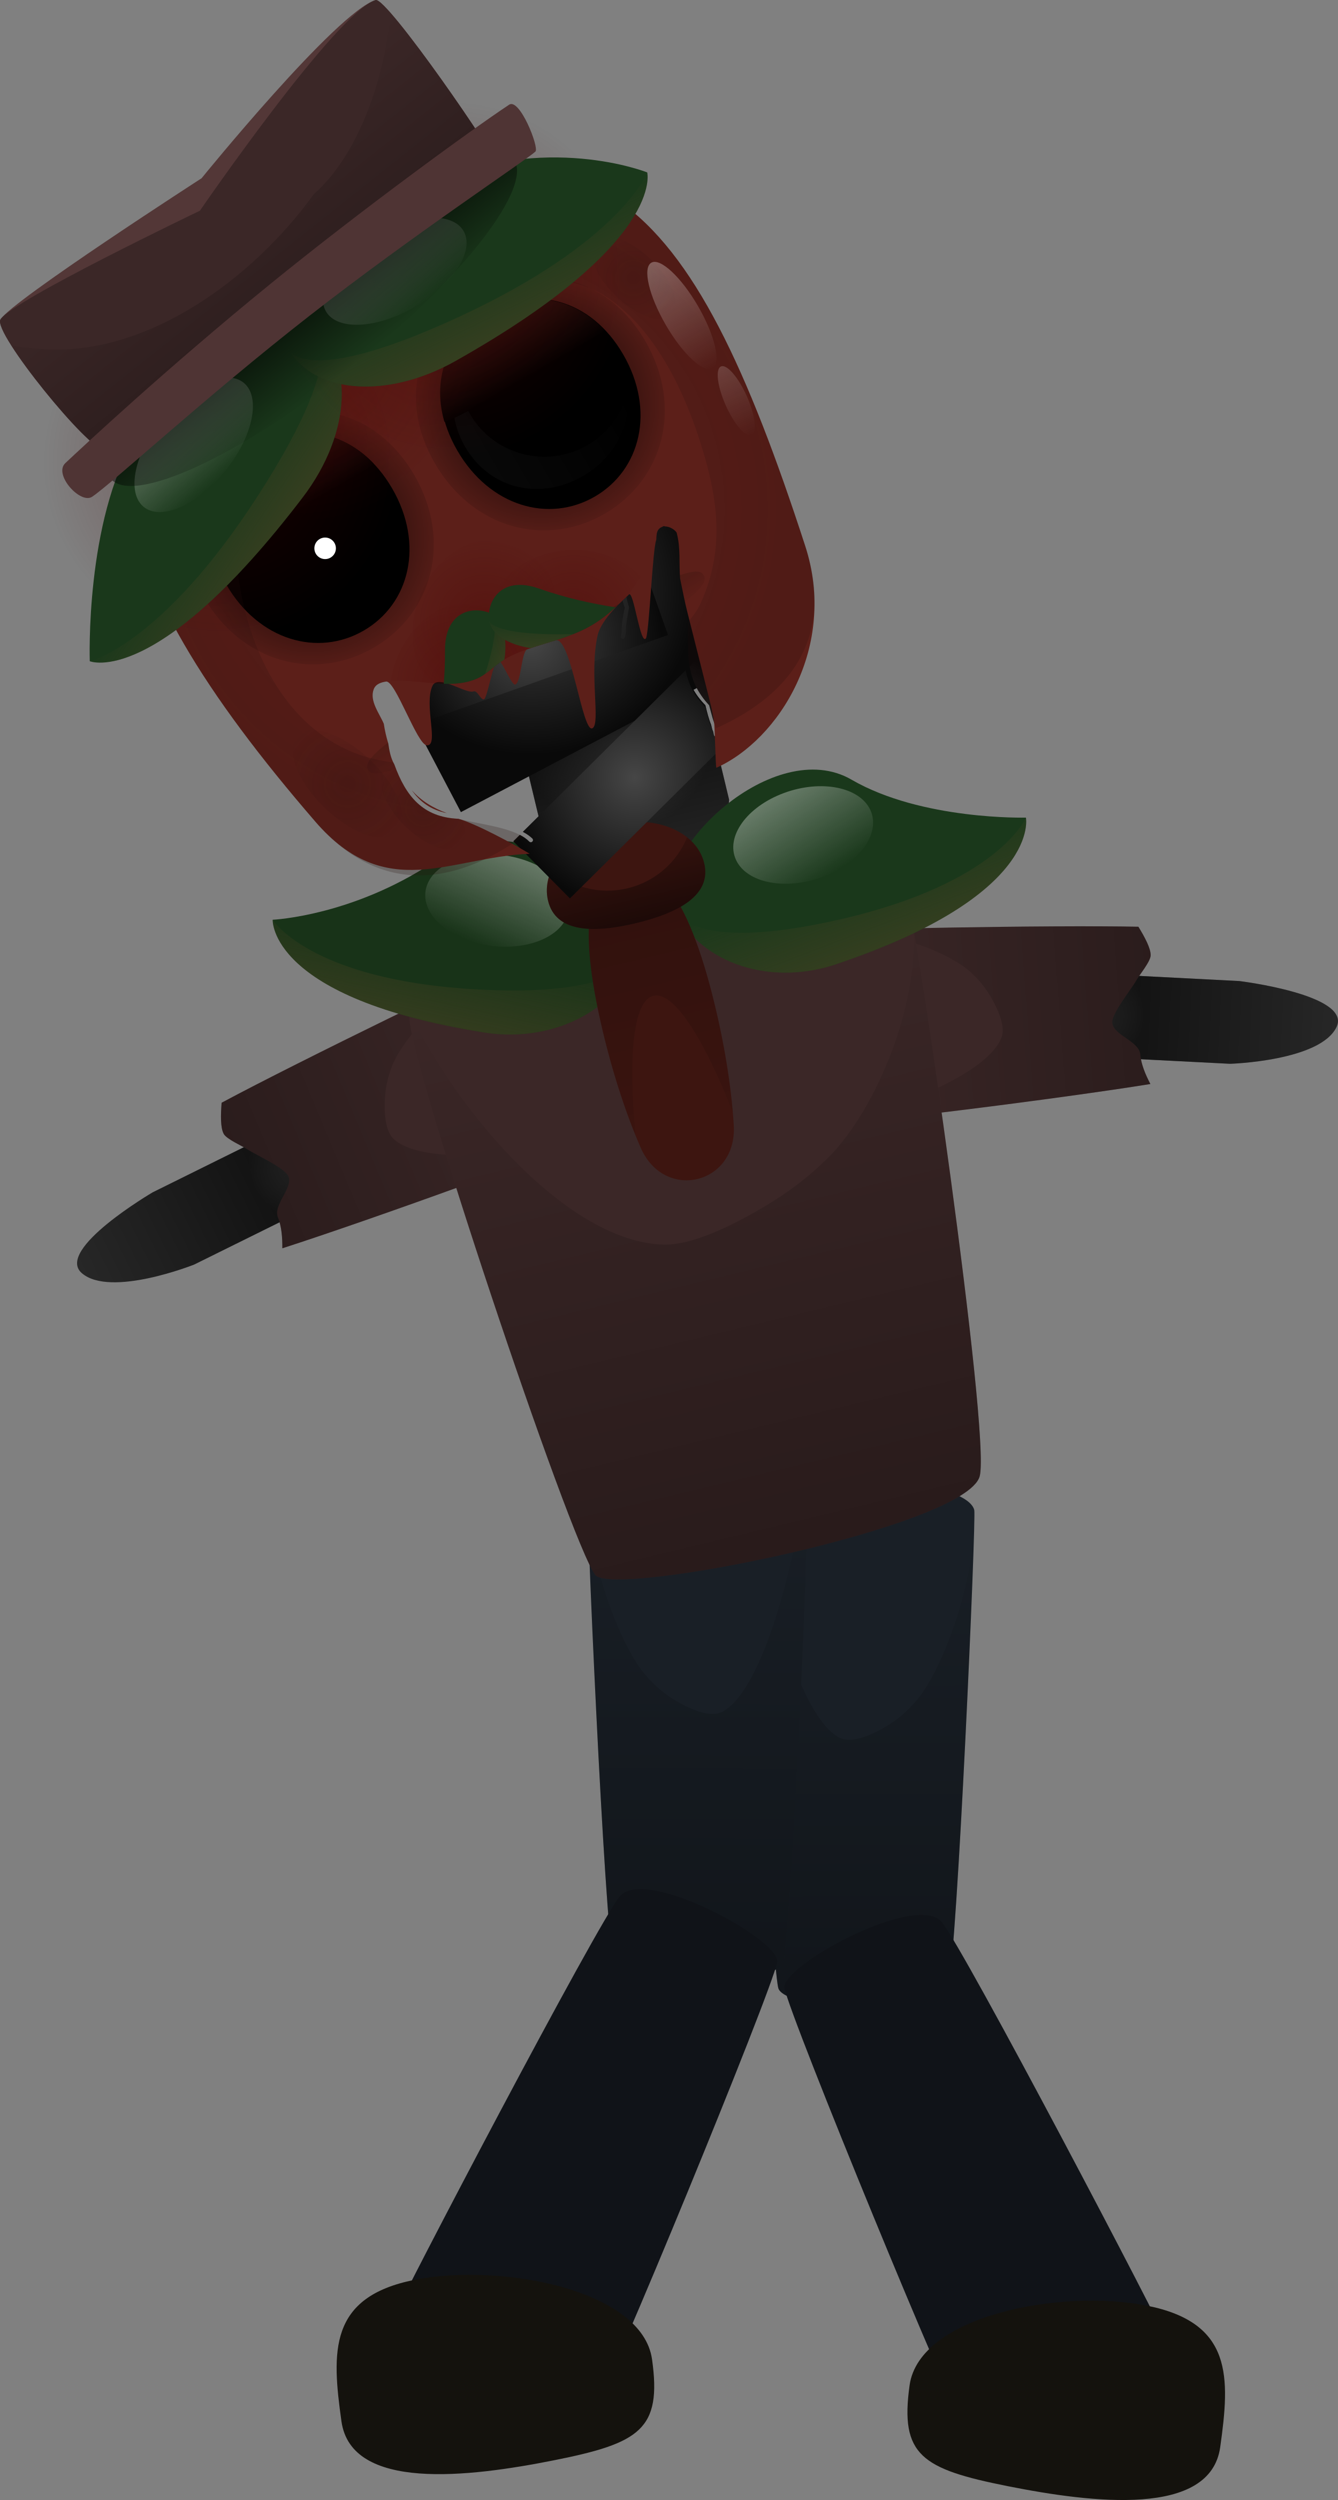 <svg version="1.1" xmlns="http://www.w3.org/2000/svg" xmlns:xlink="http://www.w3.org/1999/xlink" width="155.326" height="290.088" viewBox="0,0,155.326,290.088"><rect x="0" y="0" width="155.326" height="290.088" fill="#808080" stroke="none"/><defs><linearGradient x1="373.074" y1="211.167" x2="373.259" y2="269.863" gradientUnits="userSpaceOnUse" id="color-1"><stop offset="0" stop-color="#000000" stop-opacity="0"/><stop offset="1" stop-color="#000000" stop-opacity="0.311"/></linearGradient><linearGradient x1="353.729" y1="208.167" x2="353.543" y2="266.863" gradientUnits="userSpaceOnUse" id="color-2"><stop offset="0" stop-color="#000000" stop-opacity="0"/><stop offset="1" stop-color="#000000" stop-opacity="0.311"/></linearGradient><radialGradient cx="308.24" cy="171.621" r="6.64" gradientUnits="userSpaceOnUse" id="color-3"><stop offset="0" stop-color="#5a5a5a"/><stop offset="1" stop-color="#272727"/></radialGradient><linearGradient x1="323.589" y1="164.026" x2="282.197" y2="184.506" gradientUnits="userSpaceOnUse" id="color-4"><stop offset="0" stop-color="#000000"/><stop offset="1" stop-color="#000000" stop-opacity="0"/></linearGradient><radialGradient cx="398.984" cy="154.433" r="6.64" gradientUnits="userSpaceOnUse" id="color-5"><stop offset="0" stop-color="#5a5a5a"/><stop offset="1" stop-color="#272727"/></radialGradient><linearGradient x1="381.881" y1="153.555" x2="428.003" y2="155.923" gradientUnits="userSpaceOnUse" id="color-6"><stop offset="0" stop-color="#000000"/><stop offset="1" stop-color="#000000" stop-opacity="0"/></linearGradient><linearGradient x1="445.404" y1="157.667" x2="454.571" y2="159.565" gradientUnits="userSpaceOnUse" id="color-7"><stop offset="0" stop-color="#000000" stop-opacity="0.242"/><stop offset="1" stop-color="#e64e3d"/></linearGradient><radialGradient cx="454.546" cy="166.356" r="6.443" gradientUnits="userSpaceOnUse" id="color-8"><stop offset="0" stop-color="#ffffff" stop-opacity="0.29"/><stop offset="1" stop-color="#ffffff" stop-opacity="0"/></radialGradient><radialGradient cx="454.848" cy="163.398" r="2.335" gradientUnits="userSpaceOnUse" id="color-9"><stop offset="0" stop-color="#ffffff" stop-opacity="0.29"/><stop offset="1" stop-color="#ffffff" stop-opacity="0"/></radialGradient><linearGradient x1="369.209" y1="155.892" x2="411.707" y2="152.66" gradientUnits="userSpaceOnUse" id="color-10"><stop offset="0" stop-color="#000000" stop-opacity="0"/><stop offset="1" stop-color="#000000" stop-opacity="0.311"/></linearGradient><linearGradient x1="441.591" y1="156.988" x2="451.375" y2="159.014" gradientUnits="userSpaceOnUse" id="color-11"><stop offset="0" stop-color="#000000" stop-opacity="0"/><stop offset="1" stop-color="#000000" stop-opacity="0.222"/></linearGradient><linearGradient x1="268.518" y1="195.012" x2="261.214" y2="200.866" gradientUnits="userSpaceOnUse" id="color-12"><stop offset="0" stop-color="#000000" stop-opacity="0.242"/><stop offset="1" stop-color="#e64e3d"/></linearGradient><radialGradient cx="264.32" cy="206.905" r="6.443" gradientUnits="userSpaceOnUse" id="color-13"><stop offset="0" stop-color="#ffffff" stop-opacity="0.29"/><stop offset="1" stop-color="#ffffff" stop-opacity="0"/></radialGradient><radialGradient cx="262.708" cy="204.406" r="2.335" gradientUnits="userSpaceOnUse" id="color-14"><stop offset="0" stop-color="#ffffff" stop-opacity="0.29"/><stop offset="1" stop-color="#ffffff" stop-opacity="0"/></radialGradient><linearGradient x1="335.595" y1="158.823" x2="296.265" y2="175.246" gradientUnits="userSpaceOnUse" id="color-15"><stop offset="0" stop-color="#000000" stop-opacity="0"/><stop offset="1" stop-color="#000000" stop-opacity="0.311"/></linearGradient><linearGradient x1="271.608" y1="192.675" x2="263.812" y2="198.924" gradientUnits="userSpaceOnUse" id="color-16"><stop offset="0" stop-color="#000000" stop-opacity="0"/><stop offset="1" stop-color="#000000" stop-opacity="0.222"/></linearGradient><linearGradient x1="348.929" y1="147.418" x2="365.551" y2="216.621" gradientUnits="userSpaceOnUse" id="color-17"><stop offset="0" stop-color="#000000" stop-opacity="0"/><stop offset="1" stop-color="#000000" stop-opacity="0.311"/></linearGradient><radialGradient cx="344.395" cy="122.352" r="10.979" gradientUnits="userSpaceOnUse" id="color-18"><stop offset="0" stop-color="#5a5a5a"/><stop offset="1" stop-color="#272727"/></radialGradient><radialGradient cx="344.395" cy="122.352" r="10.979" gradientUnits="userSpaceOnUse" id="color-19"><stop offset="0" stop-color="#5a5a5a"/><stop offset="1" stop-color="#272727"/></radialGradient><linearGradient x1="342.071" y1="112.675" x2="348.339" y2="138.77" gradientUnits="userSpaceOnUse" id="color-20"><stop offset="0" stop-color="#000000"/><stop offset="1" stop-color="#000000" stop-opacity="0"/></linearGradient><linearGradient x1="342.071" y1="112.675" x2="348.339" y2="138.77" gradientUnits="userSpaceOnUse" id="color-21"><stop offset="0" stop-color="#000000"/><stop offset="1" stop-color="#000000" stop-opacity="0"/></linearGradient><linearGradient x1="325.624" y1="144.906" x2="323.184" y2="156.028" gradientUnits="userSpaceOnUse" id="color-22"><stop offset="0" stop-color="#4a4323" stop-opacity="0"/><stop offset="1" stop-color="#4a4323" stop-opacity="0.561"/></linearGradient><linearGradient x1="332.795" y1="136.043" x2="328.131" y2="146.286" gradientUnits="userSpaceOnUse" id="color-23"><stop offset="0" stop-color="#ffffff" stop-opacity="0.339"/><stop offset="1" stop-color="#ffffff" stop-opacity="0"/></linearGradient><linearGradient x1="371.306" y1="136.498" x2="375.39" y2="147.176" gradientUnits="userSpaceOnUse" id="color-24"><stop offset="0" stop-color="#4a4323" stop-opacity="0"/><stop offset="1" stop-color="#4a4323" stop-opacity="0.561"/></linearGradient><linearGradient x1="362.933" y1="128.84" x2="369.061" y2="138.281" gradientUnits="userSpaceOnUse" id="color-25"><stop offset="0" stop-color="#ffffff" stop-opacity="0.339"/><stop offset="1" stop-color="#ffffff" stop-opacity="0"/></linearGradient><linearGradient x1="355.16" y1="179.478" x2="345.012" y2="137.229" gradientUnits="userSpaceOnUse" id="color-26"><stop offset="0" stop-color="#000000" stop-opacity="0"/><stop offset="1" stop-color="#000000" stop-opacity="0.207"/></linearGradient><linearGradient x1="343.846" y1="132.376" x2="346.589" y2="143.795" gradientUnits="userSpaceOnUse" id="color-27"><stop offset="0" stop-color="#000000" stop-opacity="0"/><stop offset="1" stop-color="#000000" stop-opacity="0.529"/></linearGradient><radialGradient cx="334.4" cy="105.023" r="19.25" gradientUnits="userSpaceOnUse" id="color-28"><stop offset="0" stop-color="#464646"/><stop offset="1" stop-color="#090909"/></radialGradient><radialGradient cx="334.4" cy="111.051" r="15.222" gradientUnits="userSpaceOnUse" id="color-29"><stop offset="0" stop-color="#464646"/><stop offset="1" stop-color="#090909"/></radialGradient><radialGradient cx="346.437" cy="126.887" r="15.222" gradientUnits="userSpaceOnUse" id="color-30"><stop offset="0" stop-color="#464646"/><stop offset="1" stop-color="#090909"/></radialGradient><radialGradient cx="335.937" cy="110.111" r="15.222" gradientUnits="userSpaceOnUse" id="color-31"><stop offset="0" stop-color="#464646"/><stop offset="1" stop-color="#090909"/></radialGradient><linearGradient x1="333.847" y1="112.765" x2="336.103" y2="116.658" gradientUnits="userSpaceOnUse" id="color-32"><stop offset="0" stop-color="#0b0403" stop-opacity="0.19"/><stop offset="1" stop-color="#0b0403" stop-opacity="0"/></linearGradient><radialGradient cx="326.377" cy="116.152" r="9.929" gradientUnits="userSpaceOnUse" id="color-33"><stop offset="0" stop-color="#4c0000" stop-opacity="0.335"/><stop offset="1" stop-color="#4c0000" stop-opacity="0"/></radialGradient><radialGradient cx="329.049" cy="108.889" r="9.929" gradientUnits="userSpaceOnUse" id="color-34"><stop offset="0" stop-color="#4c0000" stop-opacity="0.335"/><stop offset="1" stop-color="#4c0000" stop-opacity="0"/></radialGradient><linearGradient x1="325.584" y1="118.151" x2="329.207" y2="119.537" gradientUnits="userSpaceOnUse" id="color-35"><stop offset="0" stop-color="#4a4323" stop-opacity="0"/><stop offset="1" stop-color="#4a4323" stop-opacity="0.561"/></linearGradient><linearGradient x1="325.584" y1="118.151" x2="329.207" y2="119.537" gradientUnits="userSpaceOnUse" id="color-36"><stop offset="0" stop-color="#4a4323" stop-opacity="0"/><stop offset="1" stop-color="#4a4323" stop-opacity="0.561"/></linearGradient><radialGradient cx="339.303" cy="108.642" r="9.929" gradientUnits="userSpaceOnUse" id="color-37"><stop offset="0" stop-color="#4c0000" stop-opacity="0.335"/><stop offset="1" stop-color="#4c0000" stop-opacity="0"/></radialGradient><linearGradient x1="340.6" y1="108.024" x2="340.729" y2="111.901" gradientUnits="userSpaceOnUse" id="color-38"><stop offset="0" stop-color="#4a4323" stop-opacity="0"/><stop offset="1" stop-color="#4a4323" stop-opacity="0.561"/></linearGradient><linearGradient x1="340.6" y1="108.024" x2="340.729" y2="111.901" gradientUnits="userSpaceOnUse" id="color-39"><stop offset="0" stop-color="#4a4323" stop-opacity="0"/><stop offset="1" stop-color="#4a4323" stop-opacity="0.561"/></linearGradient><radialGradient cx="308.776" cy="99.136" r="16.086" gradientUnits="userSpaceOnUse" id="color-40"><stop offset="0" stop-color="#000000"/><stop offset="1" stop-color="#000000" stop-opacity="0"/></radialGradient><linearGradient x1="302.578" y1="88.425" x2="307.047" y2="96.137" gradientUnits="userSpaceOnUse" id="color-41"><stop offset="0" stop-color="#38130f"/><stop offset="1" stop-color="#000000"/></linearGradient><radialGradient cx="335.597" cy="83.591" r="16.086" gradientUnits="userSpaceOnUse" id="color-42"><stop offset="0" stop-color="#000000"/><stop offset="1" stop-color="#000000" stop-opacity="0"/></radialGradient><linearGradient x1="327.4" y1="89.639" x2="344.2" y2="79.902" gradientUnits="userSpaceOnUse" id="color-43"><stop offset="0" stop-color="#272727" stop-opacity="0.214"/><stop offset="1" stop-color="#272727" stop-opacity="0"/></linearGradient><linearGradient x1="329.348" y1="72.909" x2="333.818" y2="80.621" gradientUnits="userSpaceOnUse" id="color-44"><stop offset="0" stop-color="#38130f"/><stop offset="1" stop-color="#000000"/></linearGradient><radialGradient cx="326.806" cy="95.783" r="36.721" gradientUnits="userSpaceOnUse" id="color-45"><stop offset="0" stop-color="#240c0a" stop-opacity="0"/><stop offset="1" stop-color="#240c0a" stop-opacity="0.218"/></radialGradient><radialGradient cx="313.116" cy="127.654" r="8.083" gradientUnits="userSpaceOnUse" id="color-46"><stop offset="0" stop-color="#240c0a" stop-opacity="0.19"/><stop offset="1" stop-color="#240c0a" stop-opacity="0"/></radialGradient><radialGradient cx="321.872" cy="130.465" r="6.205" gradientUnits="userSpaceOnUse" id="color-47"><stop offset="0" stop-color="#240c0a" stop-opacity="0.19"/><stop offset="1" stop-color="#240c0a" stop-opacity="0"/></radialGradient><radialGradient cx="346.303" cy="68.917" r="6.205" gradientUnits="userSpaceOnUse" id="color-48"><stop offset="0" stop-color="#240c0a" stop-opacity="0.19"/><stop offset="1" stop-color="#240c0a" stop-opacity="0"/></radialGradient><linearGradient x1="348.365" y1="67.157" x2="355.469" y2="79.413" gradientUnits="userSpaceOnUse" id="color-49"><stop offset="0" stop-color="#ffffff" stop-opacity="0.298"/><stop offset="1" stop-color="#ffffff" stop-opacity="0"/></linearGradient><linearGradient x1="356.453" y1="79.197" x2="360.004" y2="87.159" gradientUnits="userSpaceOnUse" id="color-50"><stop offset="0" stop-color="#ffffff" stop-opacity="0.161"/><stop offset="1" stop-color="#ffffff" stop-opacity="0"/></linearGradient><radialGradient cx="298.487" cy="90.295" r="20.702" gradientUnits="userSpaceOnUse" id="color-51"><stop offset="0" stop-color="#4c0000" stop-opacity="0.335"/><stop offset="1" stop-color="#4c0000" stop-opacity="0"/></radialGradient><radialGradient cx="307.294" cy="76.774" r="20.702" gradientUnits="userSpaceOnUse" id="color-52"><stop offset="0" stop-color="#4c0000" stop-opacity="0.335"/><stop offset="1" stop-color="#4c0000" stop-opacity="0"/></radialGradient><linearGradient x1="295.923" y1="93.975" x2="304.381" y2="99.678" gradientUnits="userSpaceOnUse" id="color-53"><stop offset="0" stop-color="#4a4323" stop-opacity="0"/><stop offset="1" stop-color="#4a4323" stop-opacity="0.561"/></linearGradient><linearGradient x1="291.998" y1="84.532" x2="298.486" y2="92.049" gradientUnits="userSpaceOnUse" id="color-54"><stop offset="0" stop-color="#ffffff" stop-opacity="0.339"/><stop offset="1" stop-color="#ffffff" stop-opacity="0"/></linearGradient><radialGradient cx="325.095" cy="69.197" r="20.702" gradientUnits="userSpaceOnUse" id="color-55"><stop offset="0" stop-color="#4c0000" stop-opacity="0.335"/><stop offset="1" stop-color="#4c0000" stop-opacity="0"/></radialGradient><linearGradient x1="326.898" y1="66.633" x2="331.382" y2="75.795" gradientUnits="userSpaceOnUse" id="color-56"><stop offset="0" stop-color="#4a4323" stop-opacity="0"/><stop offset="1" stop-color="#4a4323" stop-opacity="0.561"/></linearGradient><linearGradient x1="315.34" y1="64.386" x2="321.828" y2="71.903" gradientUnits="userSpaceOnUse" id="color-57"><stop offset="0" stop-color="#ffffff" stop-opacity="0.339"/><stop offset="1" stop-color="#ffffff" stop-opacity="0"/></linearGradient><linearGradient x1="304.404" y1="67.884" x2="313.513" y2="79.344" gradientUnits="userSpaceOnUse" id="color-58"><stop offset="0" stop-color="#000000"/><stop offset="1" stop-color="#000000" stop-opacity="0"/></linearGradient><linearGradient x1="295.105" y1="56.403" x2="308.451" y2="73.193" gradientUnits="userSpaceOnUse" id="color-59"><stop offset="0" stop-color="#000000" stop-opacity="0"/><stop offset="1" stop-color="#000000" stop-opacity="0.258"/></linearGradient></defs><g transform="translate(-272.756,-36.674)"><g data-paper-data="{&quot;isPaintingLayer&quot;:true}" fill-rule="nonzero" stroke-linecap="butt" stroke-linejoin="miter" stroke-miterlimit="10" stroke-dasharray="" stroke-dashoffset="0" style="mix-blend-mode: normal"><g data-paper-data="{&quot;index&quot;:null}" stroke="#000000" stroke-width="0"><g><path d="M363.108,267.361c-0.854,-3.386 -3.295,-54.007 -2.673,-56.221c1.358,-4.835 24.398,-3.31 25.421,0.744c0.245,0.973 -1.996,51.625 -3.017,55.261c-1.23,4.38 -19.091,2.753 -19.73,0.216z" fill="#191f26"/><path d="M363.108,267.361c-0.854,-3.386 -3.295,-54.007 -2.673,-56.221c0.021,-0.075 0.047,-0.149 0.079,-0.221c1.145,10.247 5.052,24.936 9.649,27.364c1.254,0.662 3.116,-0.062 4.341,-0.67c1.69,-0.839 3.195,-1.902 4.709,-3.698c2.632,-3.122 5.993,-11.591 6.62,-19.306c-0.298,10.718 -2.106,49.377 -2.994,52.536c-1.23,4.38 -19.091,2.753 -19.73,0.216z" fill="url(#color-1)"/></g><path d="M363.827,267.373c-0.485,-2.547 15.26,-11.15 18.247,-7.686c2.479,2.875 25.986,47.718 26.172,48.695c0.776,4.069 -19.779,14.649 -23.076,10.825c-1.509,-1.751 -20.694,-48.436 -21.342,-51.834z" fill="#101318"/><path d="M405.922,304.215c9.957,1.984 9.626,8.294 8.486,16.416c-1.14,8.122 -14.731,6.504 -24.688,4.519c-9.957,-1.984 -12.509,-3.583 -11.37,-11.705c1.14,-8.122 17.614,-11.215 27.571,-9.23z" fill="#14120d"/></g><g stroke="#000000" stroke-width="0"><g><path d="M343.964,264.145c-1.021,-3.636 -3.263,-54.288 -3.017,-55.261c1.022,-4.054 24.062,-5.579 25.421,-0.744c0.622,2.214 -1.819,52.835 -2.673,56.221c-0.64,2.537 -18.5,4.165 -19.73,-0.216z" fill="#191f26"/><path d="M343.964,264.145c-0.887,-3.159 -2.696,-41.818 -2.994,-52.536c0.626,7.714 3.988,16.184 6.62,19.306c1.514,1.796 3.02,2.859 4.709,3.698c1.225,0.608 3.087,1.333 4.341,0.67c4.596,-2.428 8.503,-17.117 9.649,-27.364c0.031,0.072 0.058,0.146 0.079,0.221c0.622,2.214 -1.819,52.835 -2.673,56.221c-0.64,2.537 -18.5,4.165 -19.73,-0.216z" fill="url(#color-2)"/></g><path d="M362.976,264.373c-0.648,3.399 -19.833,50.084 -21.342,51.834c-3.297,3.824 -23.852,-6.756 -23.076,-10.825c0.186,-0.977 23.693,-45.82 26.172,-48.695c2.986,-3.464 18.732,5.139 18.247,7.686z" fill="#101318"/><path d="M348.452,310.445c1.14,8.122 -1.413,9.721 -11.37,11.705c-9.957,1.984 -23.548,3.603 -24.688,-4.519c-1.14,-8.122 -1.471,-14.432 8.486,-16.416c9.957,-1.984 26.432,1.108 27.571,9.23z" fill="#14120d"/></g><g data-paper-data="{&quot;index&quot;:null}" stroke="#000000" stroke-width="0"><path d="M282.249,184.399c-3.134,-2.727 8.237,-9.375 8.237,-9.375l30.699,-15.189l4.808,8.383l-30.699,15.189c0,0 -9.733,3.875 -13.046,0.992z" fill="url(#color-3)"/><path d="M282.249,184.399c-3.134,-2.727 8.237,-9.375 8.237,-9.375l30.699,-15.189l4.808,8.383l-30.699,15.189c0,0 -9.733,3.875 -13.046,0.992z" fill="url(#color-4)"/></g><g data-paper-data="{&quot;index&quot;:null}" stroke="#000000" stroke-width="0"><path d="M415.545,160.112l-34.206,-1.756l1.086,-9.602l34.206,1.756c0,0 13.076,1.589 11.282,5.335c-1.896,3.961 -12.368,4.267 -12.368,4.267z" fill="url(#color-5)"/><path d="M415.545,160.112l-34.206,-1.756l1.086,-9.602l34.206,1.756c0,0 13.076,1.589 11.282,5.335c-1.896,3.961 -12.368,4.267 -12.368,4.267z" fill="url(#color-6)"/></g><g stroke="#000000" stroke-width="0"><g data-paper-data="{&quot;index&quot;:null}"><g><g><path d="" fill="#e64e3d"/><path d="" fill="#e64e3d"/><path d="" fill="#e64e3d"/><path d="" fill="#e64e3d"/><path d="" fill="#e64e3d"/><path d="" fill="#e64e3d"/><path d="" fill="url(#color-7)"/></g><g><path d="" fill="url(#color-8)"/><path d="" fill="url(#color-9)"/></g></g><g><path d="M404.911,144.208c0.753,1.234 1.44,2.512 1.423,3.322c-0.015,0.725 -1.312,2.268 -1.686,2.932c-0.543,0.964 -2.904,3.876 -2.77,4.923c0.182,1.432 3.151,2.128 3.247,3.656c0.113,1.147 0.597,2.298 1.176,3.417c-10.219,1.653 -34.971,4.795 -36.317,4.446c-3.587,-0.93 -3.932,-21.081 -1.061,-22.183c0.568,-0.218 25.651,-0.729 35.987,-0.512z" fill="#3b2727"/><path d="M404.911,144.208c0.753,1.234 1.44,2.512 1.423,3.322c-0.015,0.725 -1.312,2.268 -1.686,2.932c-0.543,0.964 -2.904,3.876 -2.77,4.923c0.182,1.432 3.151,2.128 3.247,3.656c0.113,1.147 0.597,2.298 1.176,3.417c-10.219,1.653 -34.971,4.795 -36.317,4.447c-0.056,-0.014 -0.111,-0.034 -0.165,-0.057c7.349,-1.534 17.742,-5.706 19.211,-9.836c0.401,-1.127 -0.241,-2.711 -0.759,-3.747c-0.714,-1.428 -1.578,-2.684 -2.974,-3.909c-2.427,-2.129 -8.772,-4.615 -14.399,-4.757c6.202,-0.24 25.321,-0.573 34.012,-0.39z" fill="url(#color-10)"/></g><g><g><path d="" fill="#cbcbcb"/><path d="" fill="url(#color-11)"/></g></g></g><g data-paper-data="{&quot;index&quot;:null}"><g><g><path d="" fill="#e64e3d"/><path d="" fill="#e64e3d"/><path d="" fill="#e64e3d"/><path d="" fill="#e64e3d"/><path d="" fill="#e64e3d"/><path d="" fill="#e64e3d"/><path d="" fill="url(#color-12)"/></g><g><path d="" fill="url(#color-13)"/><path d="" fill="url(#color-14)"/></g></g><g><path d="M330.776,148.741c3.059,-0.322 11.904,17.787 9.13,20.245c-1.04,0.922 -24.52,9.365 -34.374,12.533c0.008,-1.26 -0.084,-2.505 -0.504,-3.578c-0.609,-1.405 1.72,-3.373 1.232,-4.732c-0.357,-0.993 -3.782,-2.515 -4.704,-3.127c-0.634,-0.421 -2.491,-1.207 -2.833,-1.846c-0.382,-0.714 -0.35,-2.164 -0.24,-3.606c9.11,-4.888 31.689,-15.825 32.294,-15.889z" fill="#3b2727"/><path d="M328.96,149.529c-4.948,2.682 -9.473,7.778 -10.667,10.777c-0.687,1.726 -0.887,3.237 -0.875,4.833c0.009,1.158 0.157,2.86 1.026,3.682c3.185,3.013 14.339,2.009 21.583,0.038c-0.038,0.046 -0.078,0.087 -0.121,0.126c-1.04,0.922 -24.52,9.365 -34.375,12.533c0.008,-1.26 -0.084,-2.505 -0.504,-3.578c-0.609,-1.405 1.72,-3.373 1.232,-4.732c-0.357,-0.993 -3.782,-2.515 -4.704,-3.127c-0.634,-0.421 -2.491,-1.207 -2.833,-1.846c-0.382,-0.714 -0.35,-2.164 -0.24,-3.606c7.66,-4.11 24.844,-12.497 30.479,-15.1z" fill="url(#color-15)"/></g><g><g><path d="" fill="#cbcbcb"/><path d="" fill="url(#color-16)"/></g></g></g><g><path d="M341.878,219.437c-2.868,-3.513 -22.367,-61.9 -21.571,-64.867c1.74,-6.482 54.323,-17.777 57.756,-13.571c0.824,1.01 9.732,62.094 8.424,66.968c-1.576,5.872 -42.46,14.102 -44.609,11.47z" fill="#3b2727"/><path d="M341.878,219.437c-2.868,-3.513 -22.367,-61.9 -21.571,-64.867c0.027,-0.101 0.066,-0.202 0.117,-0.305c5.421,11.448 18.321,26.573 29.397,26.827c3.022,0.069 7.037,-1.844 9.643,-3.259c3.594,-1.951 6.708,-4.061 9.64,-7.043c5.096,-5.182 10.369,-17.094 9.658,-26.559c2.284,12.825 8.861,59.502 7.724,63.737c-1.576,5.872 -42.46,14.102 -44.609,11.47z" fill="url(#color-17)"/></g><g><path d="M336.044,134.593l-4.648,-19.353l20.718,-4.976c-0.025,3.098 0.064,5.759 2.527,8.238c0.201,0.828 0.362,1.522 0.666,2.263l2.09,8.7c0,0 -0.237,7.943 -8.908,9.211c-9.167,1.34 -12.443,-4.082 -12.443,-4.082z" fill="url(#color-18)"/><path d="M352.747,110.111l1.814,7.551c-1.885,-2.352 -1.961,-4.665 -1.944,-7.52z" fill="url(#color-19)"/><path d="M336.044,134.593l-4.648,-19.353l20.718,-4.976c-0.025,3.098 0.064,5.759 2.527,8.238c0.201,0.828 0.362,1.522 0.666,2.263l2.09,8.7c0,0 -0.237,7.943 -8.908,9.211c-9.167,1.34 -12.443,-4.082 -12.443,-4.082z" fill="url(#color-20)"/><path d="M352.747,110.111l1.814,7.551c-1.885,-2.352 -1.961,-4.665 -1.944,-7.52z" fill="url(#color-21)"/></g><g><g><g><path d="M346.704,146.745c-1.446,6.593 -9.289,11.069 -17.727,9.734c-25.038,-3.961 -24.567,-13.081 -24.567,-13.081c0,0 9.82,-0.438 19.618,-7.338c8.535,-6.011 24.122,4.092 22.676,10.685z" fill="#183318"/><path d="M346.704,146.745c-1.446,6.593 -9.289,11.069 -17.727,9.734c-25.038,-3.961 -24.567,-13.081 -24.567,-13.081c0,0 4.279,6.881 23.13,8.046c19.957,1.233 19.257,-5.125 19.164,-4.699z" fill="url(#color-22)"/></g><path d="M322.256,139.604c0.824,-2.833 5.166,-4.432 9.698,-3.57c4.533,0.862 7.539,3.858 6.716,6.691c-0.824,2.833 -5.166,4.432 -9.698,3.57c-4.533,-0.862 -7.539,-3.858 -6.716,-6.691z" fill="url(#color-23)"/></g><g data-paper-data="{&quot;index&quot;:null}"><g><path d="M371.605,127.142c8.161,4.732 20.249,4.403 20.249,4.403c0,0 1.851,9.004 -22.068,17.022c-8.061,2.702 -16.424,-0.478 -18.845,-6.808c-2.421,-6.33 11.695,-19.819 20.665,-14.618z" fill="#1a381b"/><path d="M370.425,143.32c18.286,-4.227 21.428,-11.775 21.428,-11.775c0,0 1.851,9.004 -22.068,17.022c-1.771,0.594 -3.556,0.903 -5.29,0.958c-6.159,0.195 -11.666,-2.827 -13.555,-7.766c-0.121,-0.318 0.022,3.493 9.139,3.124c2.631,-0.106 6.01,-0.561 10.345,-1.563z" fill="url(#color-24)"/></g><path d="M373.797,130.671c1.238,2.687 -1.25,6.16 -5.558,7.755c-4.308,1.596 -8.804,0.711 -10.042,-1.977c-1.238,-2.687 1.25,-6.16 5.558,-7.755c4.308,-1.596 8.804,-0.711 10.042,1.977z" fill="url(#color-25)"/></g><g><g><path d="M357.937,167.232c0.421,6.879 -8.064,8.917 -10.813,2.597c-1.623,-3.73 -3.148,-8.315 -4.357,-13.349c-3.258,-13.562 -1.342,-18.39 2.245,-19.251c3.587,-0.862 7.486,2.569 10.744,16.132c1.209,5.034 1.933,9.81 2.181,13.871z" fill="#3d1510"/><path d="M355.756,153.361c1.063,4.426 1.751,8.653 2.07,12.369c-3.43,-8.706 -6.894,-14.072 -9.215,-13.515c-2.321,0.557 -2.969,6.911 -2.071,16.226c-1.403,-3.456 -2.71,-7.534 -3.773,-11.96c-3.258,-13.562 -1.342,-18.39 2.245,-19.251c3.587,-0.862 7.486,2.569 10.744,16.132z" fill="url(#color-26)"/></g><g><path d="M354.504,136.836c0.88,3.666 -2.909,5.756 -7.915,6.958c-5.006,1.202 -9.332,1.061 -10.212,-2.605c-0.88,-3.666 2.464,-7.612 7.469,-8.814c5.006,-1.202 9.777,0.795 10.658,4.46z" fill="#3d1510"/><path d="M354.504,136.836c0.88,3.666 -2.909,5.756 -7.915,6.958c-5.006,1.202 -9.332,1.061 -10.212,-2.605c-0.287,-1.196 -0.125,-2.422 0.399,-3.573c2.352,2.011 5.602,2.905 8.841,2.127c3.239,-0.778 5.728,-3.051 6.91,-5.911c0.989,0.788 1.691,1.806 1.978,3.002z" fill="url(#color-27)"/></g></g></g></g><path d="M326.261,130.909l-17.799,-33.857l34.078,-17.915l17.799,33.857z" fill="url(#color-28)" stroke="none" stroke-width="0"/><path d="M321.617,120.544l-3.124,-8.798l1.001,-0.355c0.302,0.39 0.534,0.783 0.665,1.175c0,0 0.085,0.235 0.32,0.151c0.235,-0.085 0.151,-0.32 0.151,-0.32c-0.15,-0.395 -0.381,-0.786 -0.67,-1.171l25.093,-8.91c-0.382,1.499 -0.411,3.056 0.234,4.87c-0.211,1.034 -0.392,1.856 -0.37,2.926l-0.096,0.391c0,0 -0.055,0.244 0.189,0.299c0.244,0.055 0.299,-0.189 0.299,-0.189l0.108,-0.511c-0.022,-1.081 0.189,-1.897 0.369,-2.952c-0.622,-1.942 -0.554,-3.52 -0.126,-5.051l1.523,-0.541l3.124,8.798z" fill="url(#color-29)" stroke="none" stroke-width="0"/><path d="M338.917,140.922l-6.575,-6.629l0.754,-0.748c0.439,0.224 0.816,0.481 1.102,0.78c0,0 0.177,0.177 0.354,0c0.177,-0.177 0,-0.354 0,-0.354c-0.304,-0.294 -0.679,-0.549 -1.105,-0.774l18.906,-18.752c0.294,1.519 0.93,2.94 2.287,4.306c0.249,1.025 0.436,1.846 0.912,2.805l0.08,0.395c0,0 0.054,0.244 0.298,0.19c0.244,-0.054 0.19,-0.298 0.19,-0.298l-0.12,-0.509c-0.48,-0.969 -0.637,-1.797 -0.923,-2.828c-1.39,-1.492 -2.001,-2.948 -2.265,-4.516l1.147,-1.138l6.575,6.629z" fill="url(#color-30)" stroke="none" stroke-width="0"/><path d="M320.247,112.818l27.166,-13.744l1.141,2.255c-0.695,1.437 -2.023,3.133 -2.829,4.368c-2.962,2.947 -4.527,4.034 -8.492,5.287c-1.954,0.618 -4.378,1.233 -6.092,2.32c-1.084,0.688 -1.931,1.698 -3.218,2.197c-1.93,0.757 -4.045,0.535 -6.15,0.332z" fill="url(#color-31)" stroke="none" stroke-width="0"/><g stroke="#000000" stroke-width="0"><path d="M309.353,131.998c-25.426,-29.412 -32.059,-50.983 -1.496,-67.643c33.425,-18.221 45.059,-5.266 58.365,35.642c3.805,11.698 -3.045,22.511 -10.305,25.767c-0.101,-0.217 -0.187,-5.029 -0.262,-5.238c-0.096,-0.822 -0.294,-1.687 -0.558,-2.733c-0.857,-3.394 -1.714,-6.787 -2.57,-10.181c-0.301,-1.193 -0.547,-2.485 -0.816,-3.786c-0.154,-1.772 0.082,-3.551 -0.409,-5.362c-0.242,-0.352 -0.813,-0.703 -1.342,-0.704c-0.036,-0.021 -0.078,-0.032 -0.123,-0.032c-0.069,0 -0.132,0.028 -0.177,0.073c-0.192,0.057 -0.367,0.175 -0.504,0.374c-0.172,0.25 -0.202,0.68 -0.212,1.134c-0.428,1.053 -0.797,10.236 -1.182,11.408c-0.674,1.055 -1.479,-5.872 -2.036,-5.019c-0.503,0.501 -3.167,2.733 -3.608,4.761c-0.964,4.427 0.376,10.143 -0.575,10.71c-1.176,0.701 -2.49,-10.759 -4.309,-10.184c-0.992,0.313 -2.104,0.626 -3.184,1.001c-0.783,0.076 -0.755,3.826 -1.465,4.117c-0.456,0.187 -1.686,-3.167 -2.078,-2.845c-0.521,0.429 -1.107,3.981 -1.511,4.53c-0.387,0.279 -0.8,-1.069 -1.272,-0.886c-0.843,0.331 -4.116,-2.036 -4.76,-0.653c-1.034,2.222 0.806,7.03 -0.668,6.905c-1.127,-0.096 -3.644,-7.546 -4.72,-7.396c-0.557,0.084 -1.203,0.28 -1.435,0.891c-0.512,1.351 0.644,2.77 1.17,4.009c0.117,0.777 0.291,1.535 0.517,2.279c0.127,0.842 0.269,1.67 0.703,2.433c1.333,3.687 3.292,6.138 7.439,6.312c1.988,0.546 6.346,2.892 8.278,4.059c-9.247,0.361 -16.631,5.819 -24.895,-3.741z" fill="#5c1f19"/><path d="M320.559,128.364c1.117,1.271 2.502,2.075 4.064,2.66c-1.832,-0.364 -3.1,-1.294 -4.064,-2.66z" fill="#5c1f19"/><path d="M327.949,116.173c-0.214,0.017 -0.426,0.033 -0.638,0.05c0.267,-0.07 0.532,-0.154 0.794,-0.256c0.052,-0.02 0.103,-0.042 0.154,-0.064c-0.098,0.094 -0.201,0.184 -0.31,0.27z" fill="#5c1f19"/><g fill="url(#color-32)"><path d="M315.494,126.002c-0.309,-0.533 -0.1,-1.299 2.318,-3.17c0.131,0.878 0.267,1.742 0.719,2.536c0.058,0.159 0.117,0.317 0.177,0.471c-2.266,0.857 -2.931,0.649 -3.213,0.162z"/><path d="M354.456,103.421c0.304,0.524 0.107,1.274 -2.204,3.081c-0.131,-0.518 -0.273,-1.033 -0.382,-1.556c-0.105,-0.507 -0.16,-1.015 -0.189,-1.523c1.916,-0.668 2.512,-0.456 2.775,-0.002z"/><path d="M337.232,110.984c-0.206,0.065 -0.418,0.13 -0.634,0.196c3.262,-1.865 5.921,-3.333 8.092,-4.479c-2.348,2.212 -3.98,3.183 -7.459,4.283z"/></g><g><path d="M318.75,113.235c1.958,-5.122 6.961,-7.968 11.173,-6.357c2.177,0.833 3.717,2.693 4.426,5.004c-1.153,0.386 -2.284,0.836 -3.208,1.422c-1.084,0.688 -1.931,1.698 -3.218,2.197c-3.069,1.203 -6.603,-0.067 -9.828,0.198c0.125,-0.819 0.342,-1.646 0.655,-2.464z" fill="url(#color-33)"/><path d="M321.422,105.973c1.958,-5.122 6.961,-7.968 11.173,-6.357c4.013,1.535 5.861,6.562 4.332,11.464c-1.897,0.587 -4.161,1.194 -5.786,2.225c-1.084,0.688 -1.931,1.698 -3.218,2.197c-1.714,0.672 -3.573,0.572 -5.442,0.4c-1.93,-2.478 -2.45,-6.288 -1.058,-9.928z" fill="url(#color-34)"/><path d="M329.559,107.778c1.524,0.583 2.158,2.739 1.752,5.422c-0.057,0.034 -0.114,0.069 -0.17,0.105c-1.084,0.688 -1.931,1.698 -3.218,2.197c-1.165,0.457 -2.397,0.557 -3.653,0.52c0.099,-1.246 0.154,-2.538 0.144,-3.855c-0.033,-4.385 2.998,-5.211 5.145,-4.389z" fill="#1a381b"/><path d="M329.855,107.917c1.309,0.737 1.834,2.78 1.455,5.283c-0.057,0.034 -0.114,0.069 -0.17,0.105c-0.727,0.461 -1.348,1.068 -2.066,1.568c1.608,-5.072 1.166,-6.545 0.78,-6.955z" fill="url(#color-35)"/><path d="M329.559,107.778c-0.039,-0.015 0.123,-0.045 0.296,0.139c-0.095,-0.053 -0.194,-0.1 -0.296,-0.139z" fill="url(#color-36)"/></g><g data-paper-data="{&quot;index&quot;:null}"><path d="M329.379,108.972c-0.15,-4.507 4.171,-8.308 9.651,-8.491c3.306,-0.11 6.279,1.122 8.15,3.107c-0.52,0.758 -1.053,1.491 -1.457,2.109c-2.962,2.947 -4.527,4.034 -8.492,5.287c-1.954,0.618 -4.378,1.233 -6.092,2.32c-0.014,0.009 -0.028,0.018 -0.042,0.027c-1.038,-1.239 -1.666,-2.734 -1.72,-4.359z" fill="url(#color-37)"/><path d="M335.324,104.967c3.12,1.102 6.229,1.771 8.888,2.176c-2.104,1.905 -3.742,2.817 -6.98,3.841c-0.895,0.283 -1.889,0.566 -2.868,0.893c-2.838,-0.444 -4.81,-1.782 -4.867,-3.476c-0.076,-2.298 1.692,-4.894 5.827,-3.434z" fill="#1a381b"/><path d="M338.941,110.262c0.123,-0.002 0.245,-0.005 0.366,-0.007c-0.619,0.247 -1.301,0.485 -2.074,0.729c-0.895,0.283 -1.889,0.566 -2.868,0.893c-2.653,-0.415 -4.55,-1.612 -4.832,-3.15c0.3,0.571 1.894,1.665 9.409,1.535z" fill="url(#color-38)"/><path d="M329.532,108.727c-0.118,-0.224 -0.036,-0.367 -0.035,-0.326c0.004,0.11 0.015,0.219 0.035,0.326z" fill="url(#color-39)"/></g><path d="M320.848,91.796c4.475,7.72 2.036,16.124 -4.713,20.036c-6.749,3.912 -15.254,1.85 -19.728,-5.87c-4.475,-7.72 -1.739,-15.611 5.011,-19.523c6.749,-3.912 14.956,-2.363 19.431,5.357z" fill="url(#color-40)"/><path d="M318.276,93.341c3.773,6.51 2.021,13.421 -3.295,16.502c-5.316,3.081 -12.183,1.166 -15.956,-5.344c-3.773,-6.51 -1.771,-12.988 3.545,-16.069c5.316,-3.081 11.932,-1.599 15.705,4.912z" fill="#000000"/><path d="M297.564,101.11c-1.512,-5.28 0.618,-10.138 5.006,-12.681c4.406,-2.554 9.705,-1.972 13.539,2.009c0.376,0.391 -18.377,11.258 -18.545,10.672z" fill="url(#color-41)"/><path d="M347.669,76.251c4.475,7.72 2.036,16.124 -4.713,20.036c-6.749,3.912 -15.254,1.85 -19.728,-5.87c-4.475,-7.72 -1.739,-15.611 5.011,-19.523c6.749,-3.912 14.956,-2.363 19.431,5.357z" fill="url(#color-42)"/><path d="M345.097,77.796c3.773,6.51 2.021,13.421 -3.295,16.502c-5.316,3.081 -12.183,1.166 -15.956,-5.344c-3.773,-6.51 -1.771,-12.988 3.545,-16.069c5.316,-3.081 11.932,-1.599 15.705,4.912z" fill="#000000"/><path d="M340.423,91.918c-4.838,2.804 -10.749,1.645 -13.684,-3.419c-1.553,-2.679 -1.688,-5.443 -0.755,-7.868c0.133,1.387 0.56,2.768 1.304,4.052c2.769,4.778 8.888,6.407 13.666,3.637c2.371,-1.374 3.967,-3.574 4.634,-6.025c0.427,3.84 -1.565,7.534 -5.166,9.621z" fill="url(#color-43)"/><path d="M324.335,85.594c-1.512,-5.28 0.618,-10.138 5.006,-12.681c4.406,-2.554 9.705,-1.972 13.539,2.009c0.376,0.391 -18.377,11.258 -18.545,10.672z" fill="url(#color-44)"/><g><g><path d="M309.353,131.998c-25.426,-29.412 -32.059,-50.983 -1.496,-67.643c33.425,-18.221 45.059,-5.266 58.365,35.642c3.704,11.388 -2.689,17.578 -9.729,20.901c-0.192,0.091 -0.384,0.179 -0.577,0.265c-0.417,-0.896 -0.571,-1.686 -0.841,-2.656c-2.761,-2.964 -2.449,-5.788 -2.451,-9.621c-0,-0.026 -0,-0.051 -0.001,-0.077c0.619,-0.635 1.147,-1.396 1.553,-2.32c2.664,-6.058 2.004,-11.687 -0.034,-18.214c-2,-6.409 -5.516,-13.748 -11.33,-17.377c-6.365,-3.972 -16.134,-0.037 -22.318,2.587c-4.086,1.733 -8.71,1.723 -12.705,4.194c-1.091,0.675 -1.79,1.354 -2.314,2.051c-0.839,0.966 -1.474,2.074 -1.887,3.256c-0.109,0.175 -0.225,0.351 -0.352,0.53l-0.229,0.59c-6.691,13.59 -2.217,39.038 15.399,41.03c0.038,0.078 0.079,0.156 0.123,0.233c1.333,3.687 3.292,6.138 7.439,6.312c1.988,0.546 5.546,0.892 7.478,2.059c-6.647,4.761 -15.831,7.819 -24.095,-1.741z" fill="url(#color-45)"/><path d="M315.777,124.895c3.214,3.099 4.627,6.846 3.158,8.37c-1.47,1.524 -5.266,0.247 -8.48,-2.852c-3.214,-3.099 -4.627,-6.846 -3.158,-8.37c1.47,-1.524 5.266,-0.247 8.48,2.852z" fill="url(#color-46)"/><path d="M326.339,134.772c-1.128,1.17 -4.042,0.19 -6.509,-2.189c-2.467,-2.379 -3.552,-5.256 -2.424,-6.425c0.3,-0.311 0.725,-0.47 1.235,-0.491c1.331,3.52 3.295,5.845 7.329,6.014c0.132,0.036 0.271,0.072 0.416,0.106c0.528,1.257 0.554,2.363 -0.046,2.985z" fill="url(#color-47)"/><path d="M348.346,66.799c2.467,2.379 3.552,5.256 2.424,6.425c-1.128,1.17 -4.042,0.19 -6.509,-2.189c-2.467,-2.379 -3.552,-5.256 -2.424,-6.425c1.128,-1.17 4.042,-0.19 6.509,2.189z" fill="url(#color-48)"/></g><path d="M353.791,72.199c1.962,3.385 2.713,6.615 1.677,7.215c-1.035,0.6 -3.465,-1.657 -5.426,-5.042c-1.962,-3.385 -2.713,-6.615 -1.677,-7.215c1.035,-0.6 3.465,1.657 5.426,5.042z" fill="url(#color-49)"/><path d="M359.446,82.635c0.981,2.199 1.231,4.224 0.558,4.524c-0.672,0.3 -2.013,-1.239 -2.994,-3.438c-0.981,-2.199 -1.231,-4.224 -0.558,-4.524c0.672,-0.3 2.013,1.239 2.994,3.438z" fill="url(#color-50)"/></g><g><g><g><g><path d="M286.913,107.46c-9.832,-6.63 -12.621,-19.689 -6.229,-29.169c6.392,-9.48 19.544,-11.79 29.377,-5.161c9.832,6.63 12.621,19.689 6.229,29.169c-6.392,9.48 -19.544,11.79 -29.377,5.161z" fill="url(#color-51)"/><path d="M295.72,93.938c-9.832,-6.63 -12.621,-19.689 -6.229,-29.169c6.392,-9.48 19.544,-11.79 29.377,-5.161c9.832,6.63 12.621,19.689 6.229,29.169c-6.392,9.48 -19.544,11.79 -29.377,5.161z" fill="url(#color-52)"/><path d="M308.889,74.781c5.013,3.38 4.723,12.106 -0.993,19.606c-16.961,22.254 -24.719,19.011 -24.719,19.011c0,0 -0.561,-16.29 5.314,-25.982c5.875,-9.692 15.385,-16.016 20.398,-12.635z" fill="#1a381b"/><path d="M308.889,74.781c5.013,3.38 4.723,12.106 -0.993,19.606c-16.961,22.254 -24.719,19.011 -24.719,19.011c0,0 8.349,-1.898 19.523,-19.211c11.829,-18.329 5.866,-19.625 6.19,-19.406z" fill="url(#color-53)"/></g><path d="M291.538,85.317c3.198,-3.984 7.448,-5.883 9.494,-4.241c2.046,1.642 1.112,6.203 -2.086,10.187c-3.198,3.984 -7.448,5.883 -9.494,4.241c-2.046,-1.642 -1.112,-6.203 2.086,-10.187z" fill="url(#color-54)"/></g><g><g data-paper-data="{&quot;index&quot;:null}"><path d="M334.533,88.483c-10.27,5.026 -22.82,0.465 -28.033,-10.187c-5.213,-10.652 -1.113,-23.36 9.157,-28.386c10.27,-5.026 22.82,-0.465 28.033,10.187c5.213,10.652 1.113,23.36 -9.157,28.386z" fill="url(#color-55)"/><path d="M322.396,58.078c13.721,-6.12 25.494,-1.396 25.494,-1.396c0,0 2.143,8.13 -22.234,21.866c-8.215,4.629 -16.898,3.715 -19.556,-1.716c-2.658,-5.431 2.575,-12.633 16.295,-18.754z" fill="#1a381b"/><path d="M326.175,73.373c18.687,-8.683 21.716,-16.691 21.716,-16.691c0,0 2.143,8.13 -22.234,21.866c-8.215,4.629 -16.898,3.715 -19.556,-1.716c-0.172,-0.351 0.291,5.734 20.074,-3.459z" fill="url(#color-56)"/></g><path d="M326.566,63.472c1.325,2.264 -1.174,6.191 -5.583,8.772c-4.409,2.581 -9.057,2.838 -10.382,0.574c-1.325,-2.264 1.174,-6.191 5.583,-8.772c4.409,-2.581 9.057,-2.838 10.382,-0.574z" data-paper-data="{&quot;index&quot;:null}" fill="url(#color-57)"/></g></g><g><path d="M332.335,55.034c2.515,3.165 -5.911,14.049 -18.822,24.31c-12.91,10.261 -25.415,16.015 -27.93,12.85c-2.515,-3.165 5.911,-14.049 18.822,-24.31c12.91,-10.261 25.415,-16.015 27.93,-12.85z" fill="url(#color-58)"/><g><g><g><path d="M284.727,88.737c-1.427,0.447 -12.837,-13.486 -11.919,-14.996c1.321,-2.173 23.348,-16.382 23.348,-16.382c0,0 15.618,-19.244 20.2,-20.679c1.299,-0.407 14.333,18.526 14.026,19.031c-0.666,1.096 -14.093,7.336 -24.783,15.158c-10.619,7.77 -18.496,17.124 -20.872,17.868z" fill="#533737"/><path d="M284.727,88.737c-1.427,0.447 -12.837,-13.486 -11.919,-14.996c1.321,-2.173 23.154,-12.615 23.154,-12.615c0,0 15.812,-23.01 20.394,-24.445c1.299,-0.407 14.333,18.526 14.026,19.031c-0.666,1.096 -14.093,7.336 -24.783,15.158c-10.619,7.77 -18.496,17.124 -20.872,17.868z" fill="#3b2727"/></g><path d="M284.727,88.737c-1.072,0.336 -7.776,-7.442 -10.658,-11.974c1.273,0.226 2.654,0.364 4.156,0.441c11.594,0.594 23.711,-7.965 30.964,-18.001c5.462,-4.814 8.33,-14.14 8.885,-21.058c3.874,4.396 12.559,17.152 12.307,17.565c-0.666,1.096 -14.093,7.336 -24.783,15.158c-10.619,7.77 -18.496,17.124 -20.872,17.868z" fill="url(#color-59)"/></g><path d="M283.446,94.318c-1.352,0.896 -4.51,-2.587 -3.105,-3.907c2.021,-1.899 11.804,-11.023 23.703,-20.709c10.705,-8.714 23.474,-18.002 27.817,-20.879c1.231,-0.815 3.518,4.998 3.049,5.44c-1.019,0.958 -14.178,9.653 -26.267,19.086c-12.009,9.371 -22.944,19.477 -25.197,20.969z" fill="#4f3434"/></g></g></g></g><path d="M309.25,100.298c0,-0.69 0.56,-1.25 1.25,-1.25c0.69,0 1.25,0.56 1.25,1.25c0,0.69 -0.56,1.25 -1.25,1.25c-0.69,0 -1.25,-0.56 -1.25,-1.25z" fill="#ffffff" stroke="none" stroke-width="0.5"/></g></g></svg>
